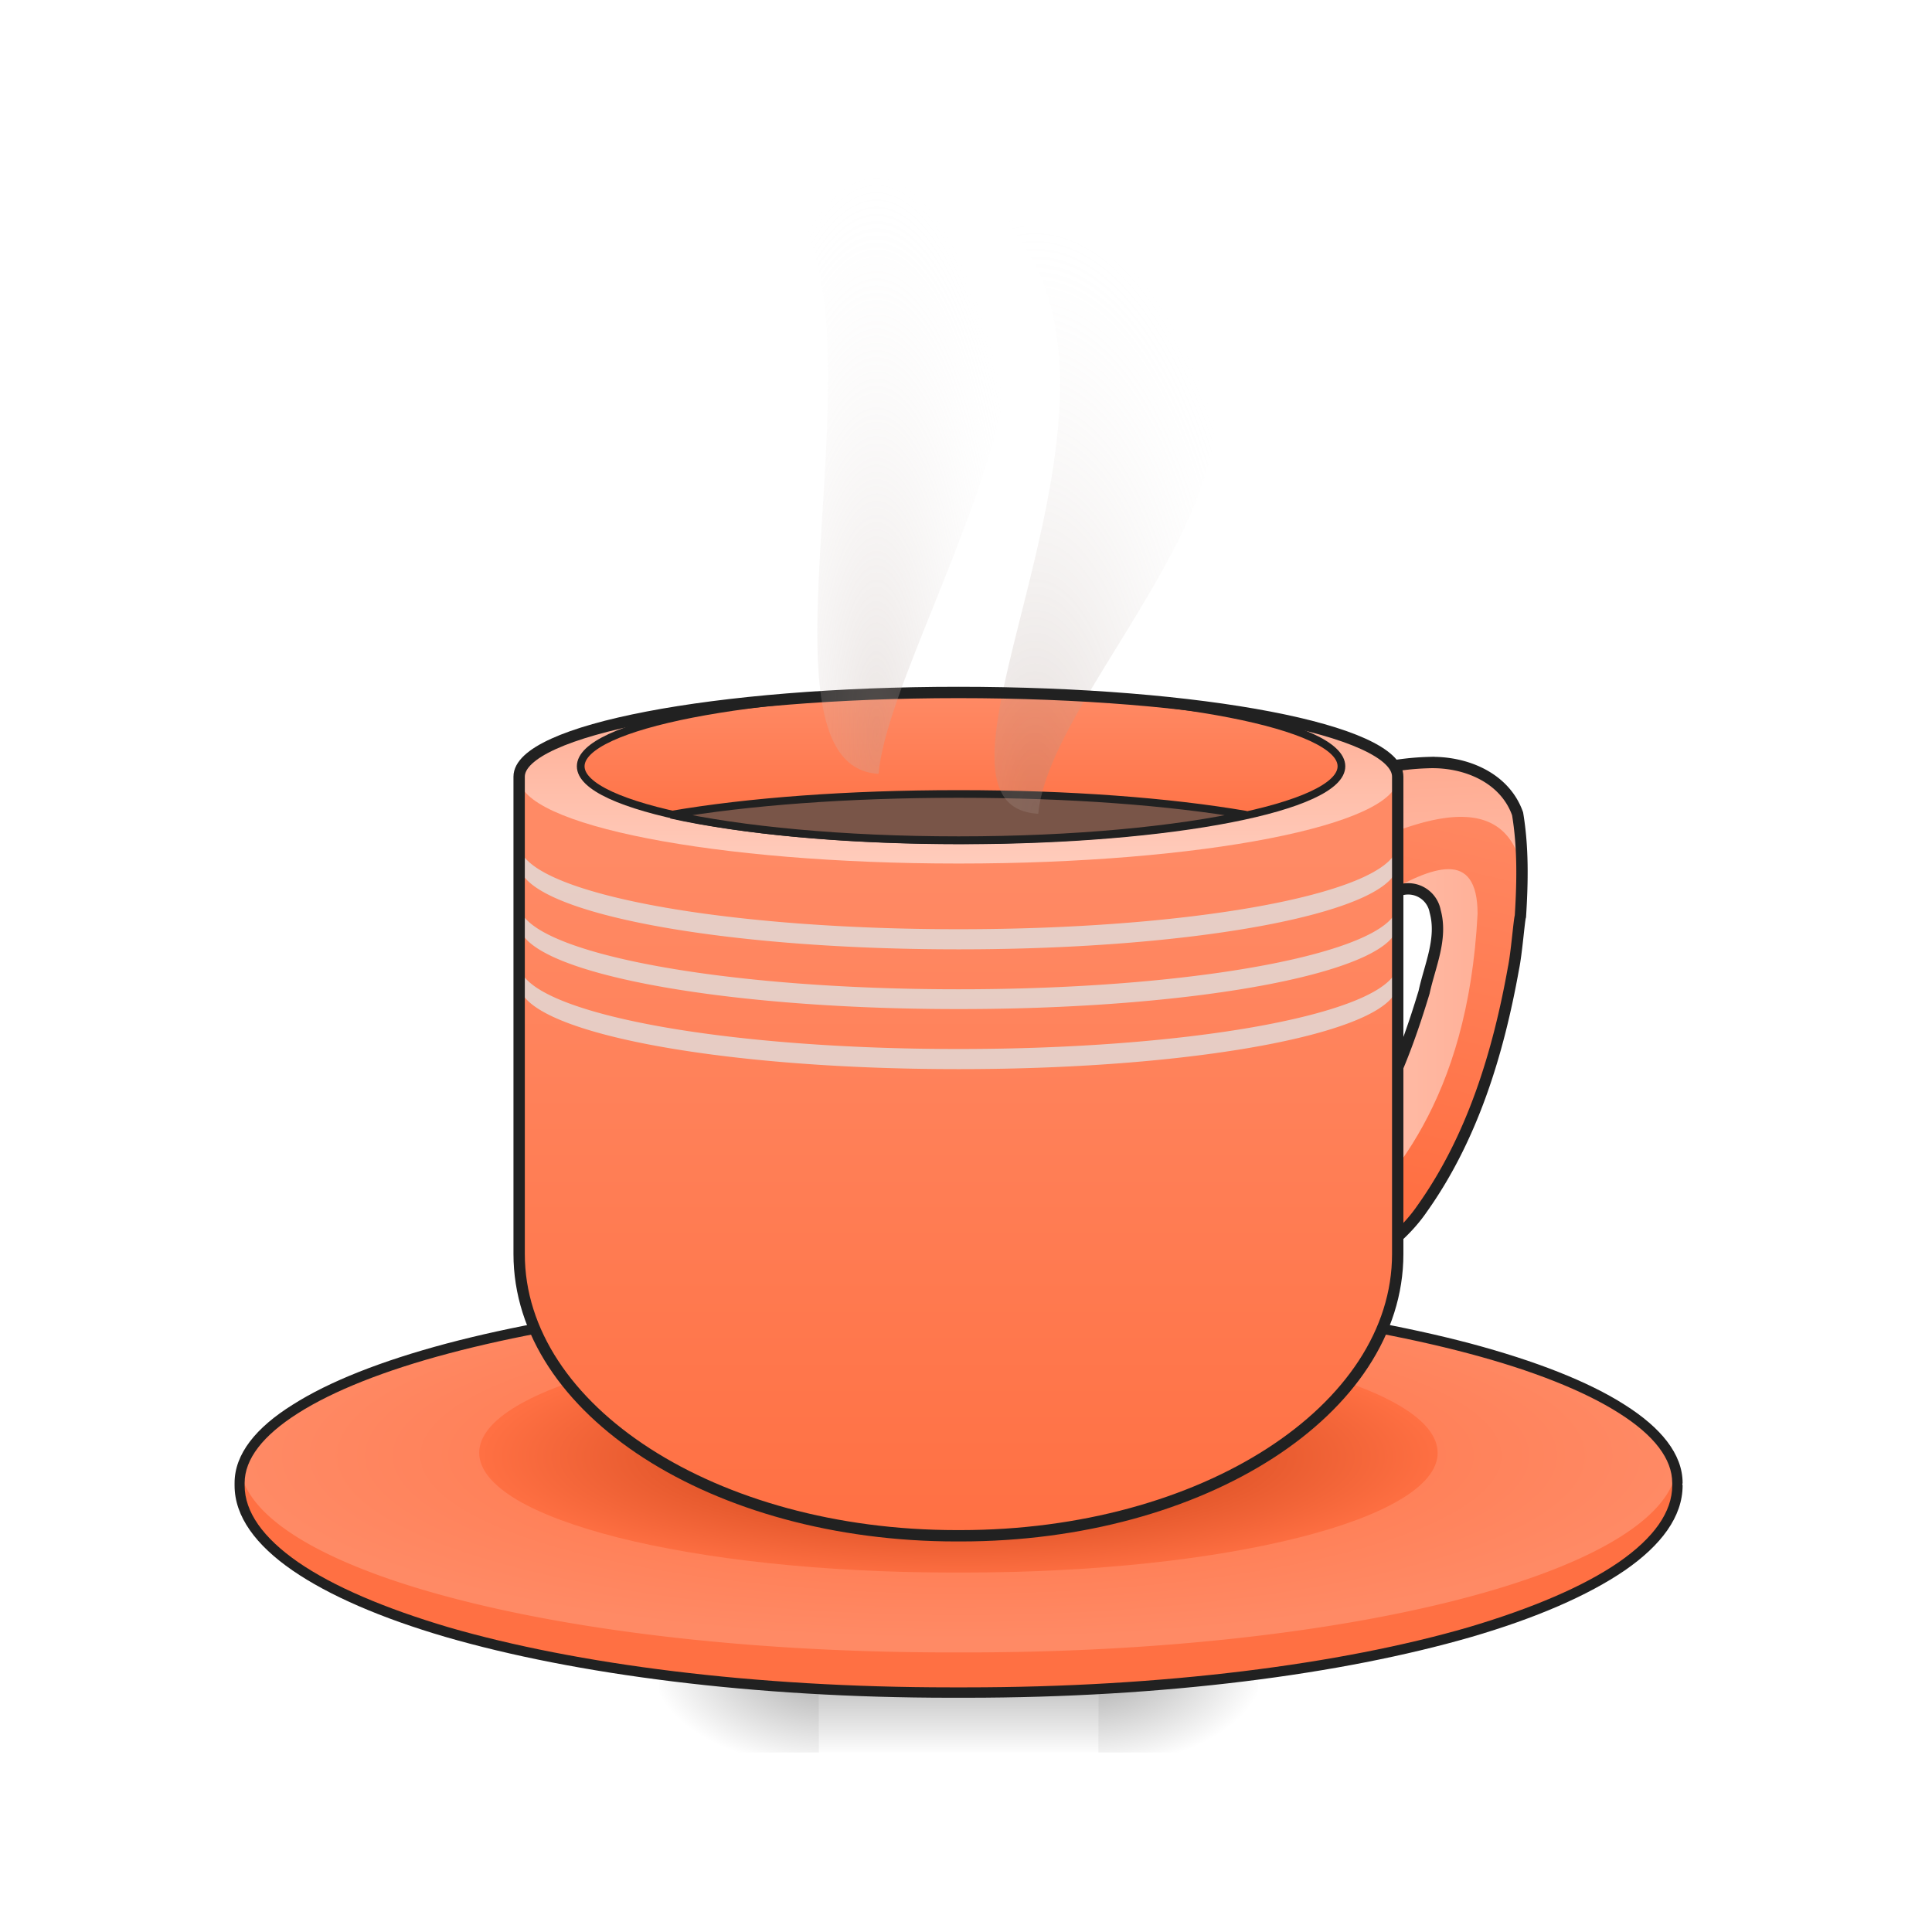 <svg xmlns="http://www.w3.org/2000/svg" width="24" height="24"><defs><radialGradient id="a" gradientUnits="userSpaceOnUse" cx="450.909" cy="189.579" fx="450.909" fy="189.579" r="21.167" gradientTransform="matrix(0 -.059 -.105 0 33.392 47.448)"><stop offset="0" stop-opacity=".314"/><stop offset=".222" stop-opacity=".275"/><stop offset="1" stop-opacity="0"/></radialGradient><radialGradient id="b" gradientUnits="userSpaceOnUse" cx="450.909" cy="189.579" fx="450.909" fy="189.579" r="21.167" gradientTransform="matrix(0 .059 .105 0 -9.578 -5.894)"><stop offset="0" stop-opacity=".314"/><stop offset=".222" stop-opacity=".275"/><stop offset="1" stop-opacity="0"/></radialGradient><radialGradient id="c" gradientUnits="userSpaceOnUse" cx="450.909" cy="189.579" fx="450.909" fy="189.579" r="21.167" gradientTransform="matrix(0 -.059 .105 0 -9.578 47.448)"><stop offset="0" stop-opacity=".314"/><stop offset=".222" stop-opacity=".275"/><stop offset="1" stop-opacity="0"/></radialGradient><radialGradient id="d" gradientUnits="userSpaceOnUse" cx="450.909" cy="189.579" fx="450.909" fy="189.579" r="21.167" gradientTransform="matrix(0 .059 -.105 0 33.392 -5.894)"><stop offset="0" stop-opacity=".314"/><stop offset=".222" stop-opacity=".275"/><stop offset="1" stop-opacity="0"/></radialGradient><linearGradient id="e" gradientUnits="userSpaceOnUse" x1="255.323" y1="233.5" x2="255.323" y2="254.667" gradientTransform="matrix(.01 0 0 .047 9.349 9.831)"><stop offset="0" stop-opacity=".275"/><stop offset="1" stop-opacity="0"/></linearGradient><linearGradient id="f" gradientUnits="userSpaceOnUse" x1="370.417" y1="95.917" x2="396.875" y2="-15.208" gradientTransform="matrix(.047 0 0 .047 -.744 10.08)"><stop offset="0" stop-color="#ff7043"/><stop offset="1" stop-color="#ff8a65"/></linearGradient><linearGradient id="g" gradientUnits="userSpaceOnUse" x1="343.958" y1="38.857" x2="419.188" y2="38.857" gradientTransform="matrix(.047 0 0 .047 -.744 11.32)"><stop offset="0" stop-color="#ffccbc"/><stop offset="1" stop-color="#ffab91"/></linearGradient><linearGradient id="h" gradientUnits="userSpaceOnUse" x1="386.292" y1="53.583" x2="383.646" y2="-12.562" gradientTransform="matrix(.047 0 0 .047 -.744 10.08)"><stop offset="0" stop-color="#ffccbc"/><stop offset="1" stop-color="#ffab91"/></linearGradient><radialGradient id="i" gradientUnits="userSpaceOnUse" cx="254" cy="159.417" fx="254" fy="159.417" r="190.5" gradientTransform="matrix(.047 0 0 .012 0 16.17)"><stop offset="0" stop-color="#ff7043"/><stop offset="1" stop-color="#ff8a65"/></radialGradient><radialGradient id="j" gradientUnits="userSpaceOnUse" cx="254" cy="159.417" fx="254" fy="159.417" r="127" gradientTransform="matrix(.047 0 0 .012 0 16.18)"><stop offset="0" stop-color="#bf360c"/><stop offset="1" stop-color="#ff7043"/></radialGradient><linearGradient id="k" gradientUnits="userSpaceOnUse" x1="254" y1="191.167" x2="254" y2="11.25" gradientTransform="matrix(.047 0 0 .047 0 10.08)"><stop offset="0" stop-color="#ff7043"/><stop offset="1" stop-color="#ff8a65"/></linearGradient><linearGradient id="l" gradientUnits="userSpaceOnUse" x1="254" y1="13.896" x2="254" y2="-31.083" gradientTransform="matrix(.047 0 0 .047 0 10.08)"><stop offset="0" stop-color="#ffccbc"/><stop offset="1" stop-color="#ffab91"/></linearGradient><linearGradient id="m" gradientUnits="userSpaceOnUse" x1="254" y1="11.25" x2="254" y2="-31.083" gradientTransform="matrix(.864 0 0 .864 34.636 -4.294)"><stop offset="0" stop-color="#ff7043"/><stop offset="1" stop-color="#ff8a65"/></linearGradient><radialGradient id="n" gradientUnits="userSpaceOnUse" cx="275.167" cy="-49.28" fx="275.167" fy="-49.28" r="29.428" gradientTransform="matrix(.101 0 0 .253 -14.935 22.573)"><stop offset="0" stop-color="#a1887f" stop-opacity=".306"/><stop offset="1" stop-color="#f6f6f6" stop-opacity="0"/></radialGradient><radialGradient id="o" gradientUnits="userSpaceOnUse" cx="211.667" cy="-60.498" fx="211.667" fy="-60.498" r="33.564" gradientTransform="matrix(.059 0 0 .207 -1.6 21.638)"><stop offset="0" stop-color="#bcaaa4" stop-opacity=".306"/><stop offset="1" stop-color="#f6f6f6" stop-opacity="0"/></radialGradient></defs><path d="M13.645 20.777h1.984v-.992h-1.984zm0 0" fill="url(#a)"/><path d="M10.172 20.777H8.187v.993h1.985zm0 0" fill="url(#b)"/><path d="M10.172 20.777H8.187v-.992h1.985zm0 0" fill="url(#c)"/><path d="M13.645 20.777h1.984v.993h-1.984zm0 0" fill="url(#d)"/><path d="M10.172 20.527h3.473v1.243h-3.473zm0 0" fill="url(#e)"/><path d="M16.125 10.605l-.746-.246c.793-.644 2.976-1.488 3.473-.25.27 1.594-.497 4.59-1.735 5.457-.746.496-1.074.672-1.613.993l.371-.868c.594-.043 0-.37.746-1.117.621-.617 1.117-2.23 1.238-2.976 0-1.239-1.34-.055-1.984.25zm0 0" fill="url(#f)"/><path d="M17.996 10.797c-.219 0-.508.14-.797.312.375-.14.66-.086.66.489-.12.746-.742 2.976-1.984 3.472-.496.496-.223.11-.246.125.16-.047.062 1.18.992.125.621-.62 1.613-1.613 1.734-3.968 0-.407-.144-.555-.359-.555zm-2.508 4.52c-.035 0-.07 0-.11.003l.497 1.489.484-.29-.379-1.128c-.156-.032-.312-.07-.492-.075zm0 0" fill="url(#g)"/><path d="M17.746 9.473c-.766.004-1.707.41-2.238.789.496.125.847.273 1.008.433.922-.457 2.007-.918 2.336-.09.015.09.027.676.035.778a5.525 5.525 0 0 0-.035-1.274c-.184-.464-.61-.636-1.106-.636zm-1.629 2.125c0 .007 0 .015.004.023l.004-.023zm0 0" fill="url(#h)"/><path d="M11.809 16.063h.195c4.879 0 8.836 1.113 8.836 2.48 0 1.371-3.957 2.484-8.836 2.484h-.195c-4.88 0-8.832-1.113-8.832-2.484 0-1.367 3.953-2.48 8.832-2.48zm0 0" fill="#ff7043"/><path d="M11.809 16.063h.195c4.879 0 8.836 1.054 8.836 2.359 0 1.3-3.957 2.355-8.836 2.355h-.195c-4.88 0-8.832-1.054-8.832-2.355 0-1.305 3.953-2.36 8.832-2.36zm0 0" fill="url(#i)"/><path d="M11.844 16.559h.129c3.254 0 5.886.668 5.886 1.488 0 .824-2.632 1.488-5.886 1.488h-.13c-3.253 0-5.89-.664-5.89-1.488 0-.82 2.637-1.488 5.89-1.488zm0 0" fill="url(#j)"/><path d="M2.992 18.297a.73.73 0 0 0-.015.156c0 1.426 3.941 2.574 8.832 2.574h.195c4.894 0 8.836-1.148 8.836-2.574a.743.743 0 0 0-.02-.156c-.27 1.25-4.101 2.23-8.816 2.23h-.195c-4.715 0-8.543-.98-8.817-2.23zm0 0" fill="#ff7043"/><path d="M11.809 16c-2.45 0-4.664.266-6.266.691-.805.215-1.453.47-1.906.758-.457.285-.723.613-.723.973v.031c0 .387.266.742.719 1.055.453.312 1.105.594 1.906.828 1.606.465 3.82.754 6.27.754h.195c2.453 0 4.664-.29 6.27-.754.804-.234 1.453-.516 1.91-.828.453-.313.718-.668.718-1.055 0-.008-.004-.012-.004-.015 0-.004.004-.008.004-.016 0-.36-.27-.688-.722-.973-.453-.289-1.106-.543-1.907-.758-1.605-.425-3.816-.691-6.27-.691zm0 .125h.195c2.445 0 4.648.266 6.238.688.793.21 1.434.464 1.871.742.438.277.66.57.66.867v.031c0 .328-.226.649-.664.953-.437.301-1.078.574-1.87.809-1.587.46-3.794.746-6.235.746h-.195c-2.442 0-4.645-.285-6.235-.746-.793-.235-1.433-.508-1.87-.809-.438-.304-.665-.625-.665-.953v-.015-.016c0-.297.227-.59.664-.867.438-.278 1.078-.532 1.871-.742 1.59-.422 3.793-.688 6.235-.688zm0 0" fill="#212121"/><path d="M17.746 9.473c-.793.023-1.555.336-2.207.765-.195.09-.144.149.027.184.188.058.372.121.559.183-.082.415-.164.829-.25 1.243.516-.25.957-.664 1.523-.793a.341.341 0 0 1 .43.265c.094.34-.066.676-.137 1.004-.257.852-.597 1.715-1.23 2.356-.191.222-.484.304-.691.496-.137.074.015.222-.192.144-.246-.078-.183.086-.121.23l.211.63-.164.379c.14-.098.281-.204.297.027.047.059.031.277.133.187.14-.082.28-.168.425-.253l-.129-.387c.508-.332 1.086-.606 1.438-1.121.625-.88.945-1.934 1.133-2.985.039-.187.07-.597.086-.644.027-.426.035-.856-.035-1.274-.16-.453-.653-.652-1.106-.636zm-2.168 5.847c.203-.027.04-.261 0 0zm.05-.125zm0 0" fill="none" stroke-width=".141" stroke="#212121"/><path d="M11.906 8.602c-3.023 0-5.457.468-5.457 1.046v5.93c0 1.938 2.426 3.5 5.434 3.5h.047c3.011 0 5.433-1.562 5.433-3.5v-.937-.067V9.648c0-.578-2.433-1.046-5.457-1.046zm0 0" fill="url(#k)"/><path d="M11.898 8.602h.02c3.008 0 5.445.476 5.445 1.062 0 .586-2.437 1.063-5.445 1.063h-.02c-3.007 0-5.449-.477-5.449-1.063s2.442-1.062 5.45-1.062zm0 0" fill="url(#l)"/><path d="M253.81-31.518h.416c55.411 0 100.324 8.75 100.324 19.582S309.637 7.645 254.226 7.645h-.417c-55.411 0-100.324-8.749-100.324-19.581 0-10.832 44.913-19.582 100.324-19.582zm0 0" transform="matrix(.047 0 0 .047 0 10.08)" fill="url(#m)" stroke-width="2.036" stroke="#212121"/><path d="M11.898 9.863c-1.363 0-2.609.094-3.562.258.863.191 2.137.316 3.562.316h.02c1.426 0 2.7-.125 3.562-.316-.957-.164-2.199-.258-3.562-.258zm0 0" fill="#795548" stroke-width=".095" stroke="#212121"/><path d="M6.484 11.352a.242.242 0 0 0-.035.125c0 .585 2.43 1.058 5.45 1.058h.019c3.016 0 5.445-.473 5.445-1.058a.242.242 0 0 0-.035-.125c-.312.527-2.61.937-5.41.937h-.02c-2.804 0-5.097-.41-5.414-.937zm0 0" fill="#e0e0e0" fill-opacity=".784"/><path d="M12.402 2.668c5.7 1.586.672 5.445.496 7.441-1.835-.101 1.747-5.285-.496-7.441zm0 0" fill="url(#n)"/><path d="M6.484 10.605a.253.253 0 0 0-.035.125c0 .59 2.43 1.063 5.45 1.063h.019c3.016 0 5.445-.473 5.445-1.063a.253.253 0 0 0-.035-.125c-.312.532-2.61.938-5.41.938h-.02c-2.804 0-5.097-.406-5.414-.938zm0 0M6.484 12.094a.253.253 0 0 0-.035.125c0 .59 2.43 1.062 5.45 1.062h.019c3.016 0 5.445-.472 5.445-1.062a.253.253 0 0 0-.035-.125c-.312.531-2.61.937-5.41.937h-.02c-2.804 0-5.097-.406-5.414-.937zm0 0" fill="#e0e0e0" fill-opacity=".784"/><path d="M11.906 8.602c-3.023 0-5.457.468-5.457 1.046v5.93c0 1.938 2.426 3.5 5.434 3.5h.047c3.011 0 5.433-1.562 5.433-3.5v-.937-.067V9.648c0-.578-2.433-1.046-5.457-1.046zm0 0" fill="none" stroke-width=".141" stroke="#212121"/><path d="M9.426 2.172c5.953-.496 1.664 5.445 1.488 7.441-1.836-.101.496-6.449-1.488-7.441zm0 0" fill="url(#o)"/></svg>